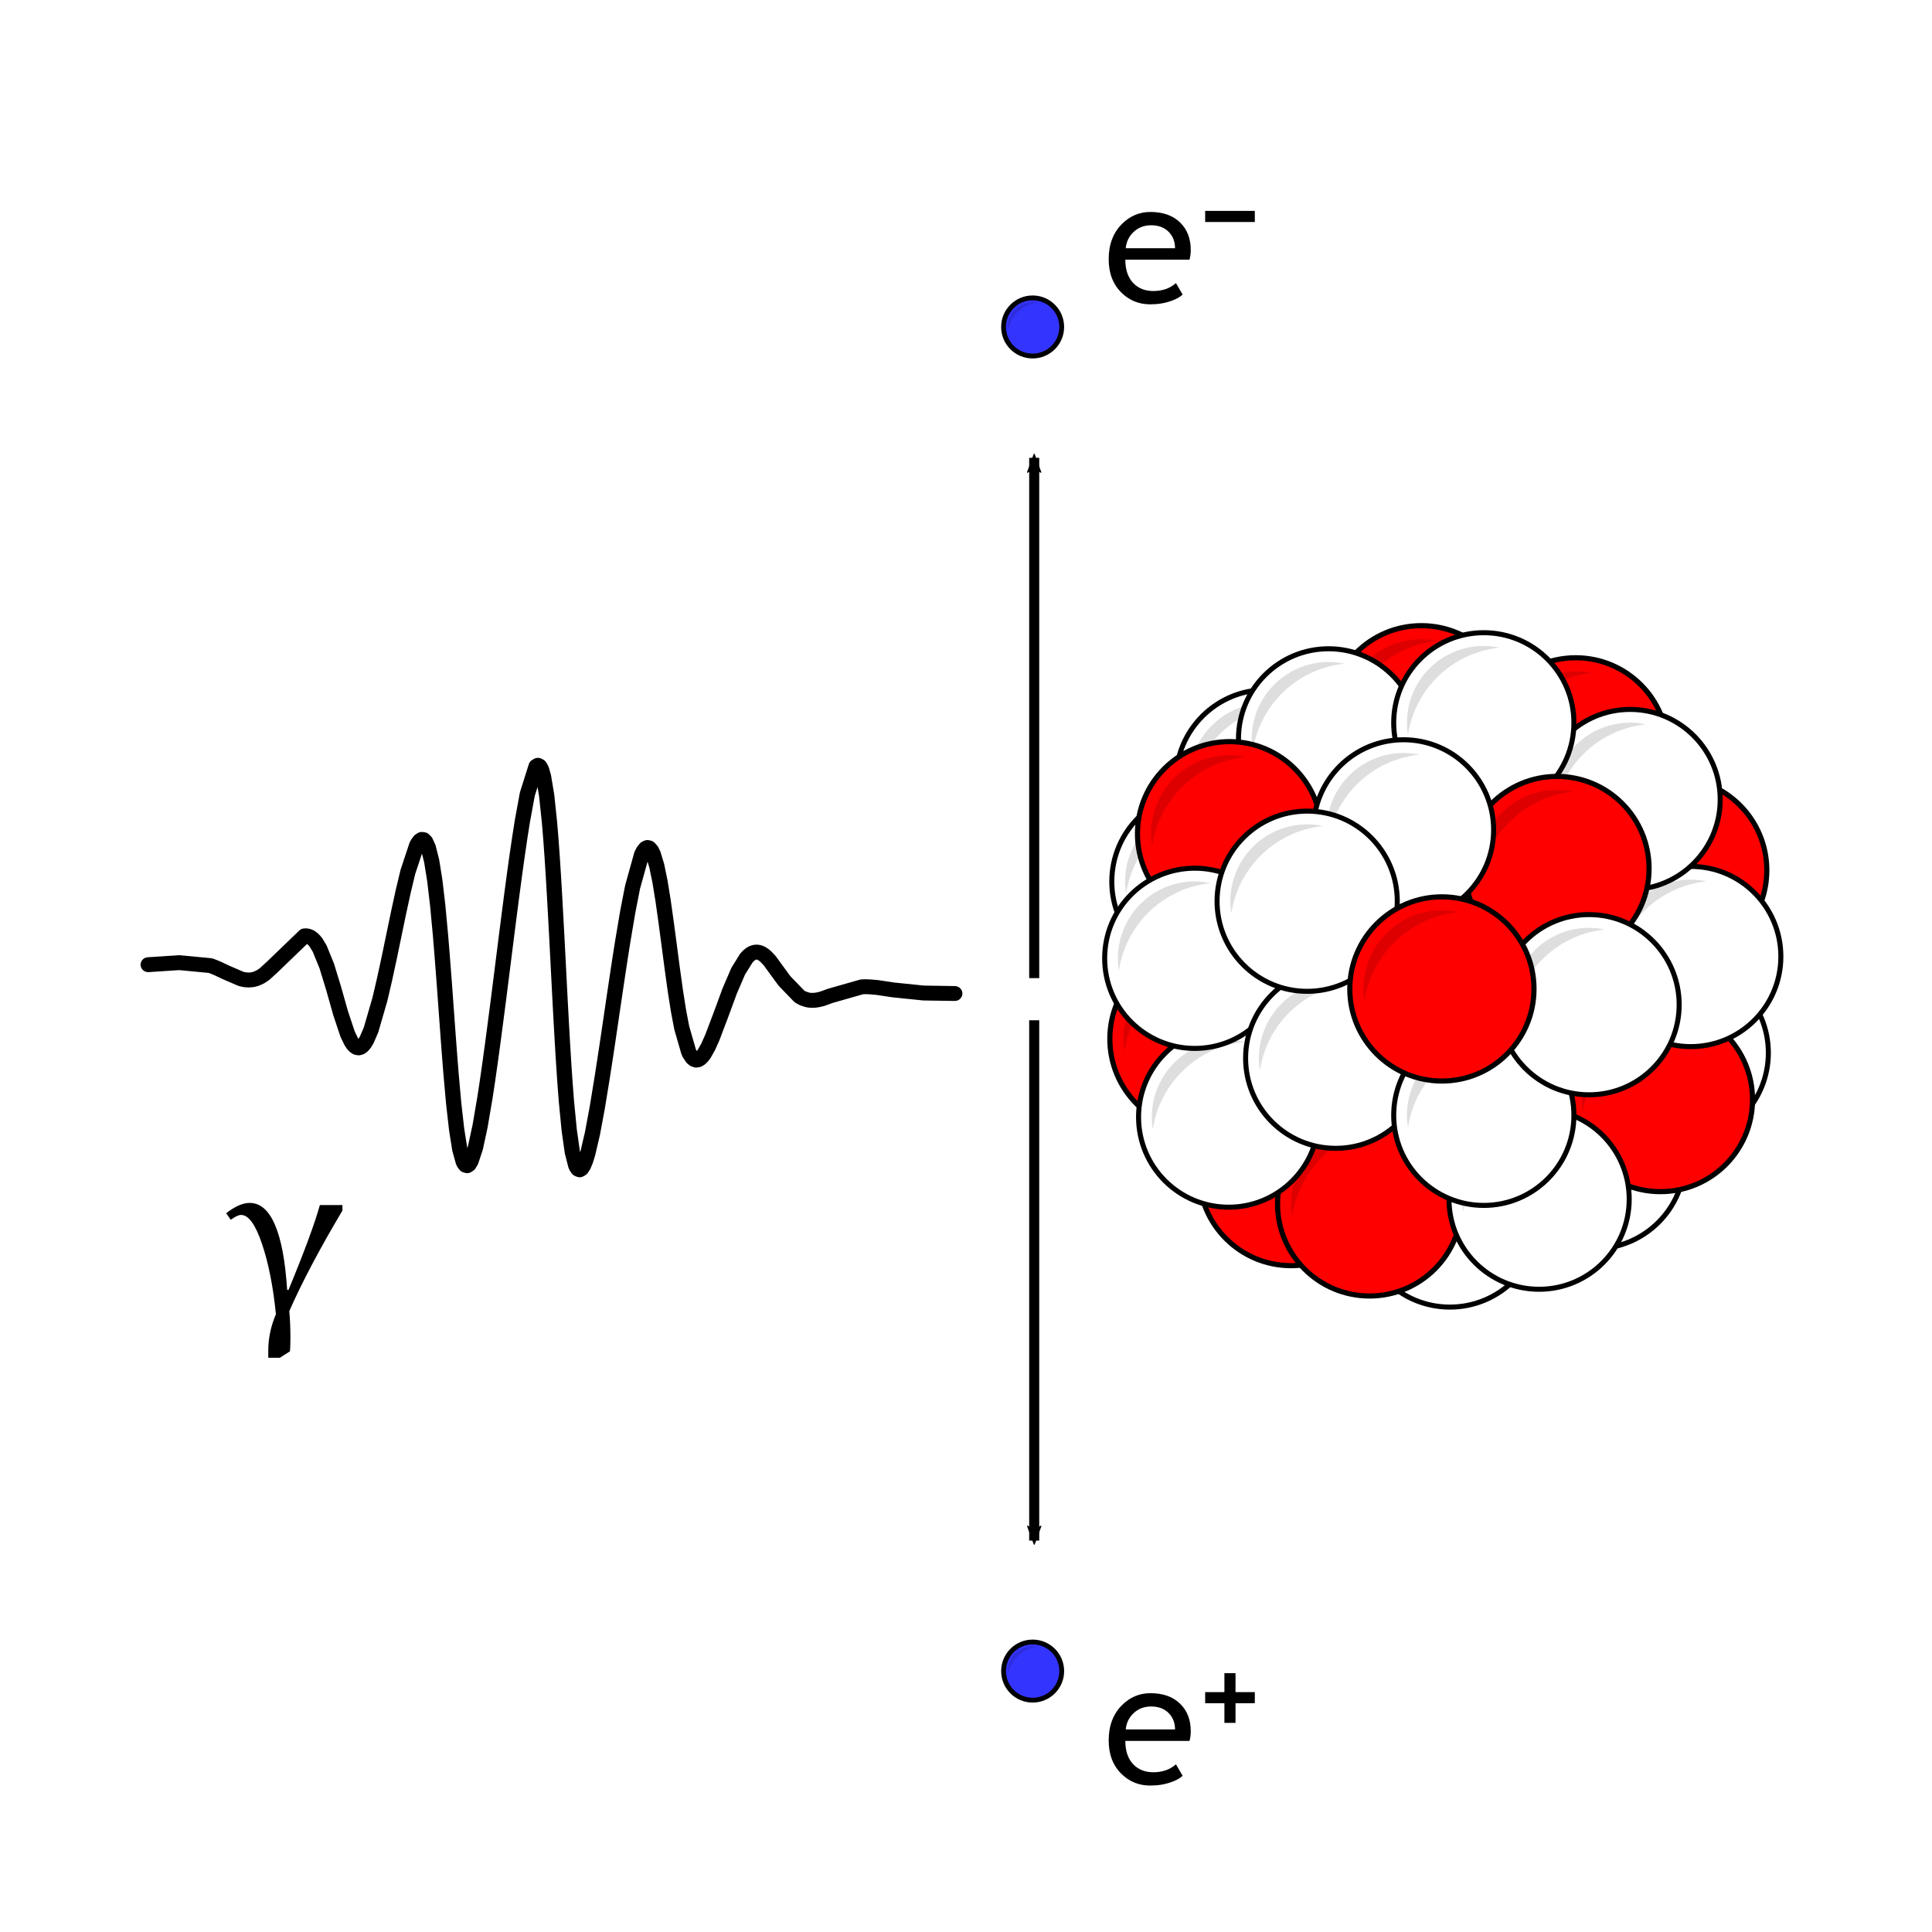 <?xml version="1.0" encoding="UTF-8" standalone="no"?>
<svg
   xmlns:dc="http://purl.org/dc/elements/1.1/"
   xmlns:cc="http://creativecommons.org/ns#"
   xmlns:rdf="http://www.w3.org/1999/02/22-rdf-syntax-ns#"
   xmlns:svg="http://www.w3.org/2000/svg"
   xmlns="http://www.w3.org/2000/svg"
   xmlns:xlink="http://www.w3.org/1999/xlink"
   xmlns:sodipodi="http://sodipodi.sourceforge.net/DTD/sodipodi-0.dtd"
   xmlns:inkscape="http://www.inkscape.org/namespaces/inkscape"
   width="96.117mm"
   height="96.117mm"
   viewBox="0 0 96.117 96.117"
   version="1.1"
   id="svg8"
   inkscape:version="1.0 (4035a4fb49, 2020-05-01)"
   sodipodi:docname="electron–positron-pair-production.svg">
  <defs
     id="defs2">
    <marker
       inkscape:isstock="true"
       style="overflow:visible"
       id="marker1301"
       refX="0"
       refY="0"
       orient="auto"
       inkscape:stockid="Arrow2Mend">
      <path
         transform="scale(-0.6)"
         d="M 8.719,4.034 -2.207,0.016 8.719,-4.002 c -1.745,2.372 -1.735,5.617 -6e-7,8.035 z"
         style="fill:#000000;fill-opacity:1;fill-rule:evenodd;stroke:#000000;stroke-width:0.625;stroke-linejoin:round;stroke-opacity:1"
         id="path1299" />
    </marker>
    <marker
       inkscape:stockid="Arrow2Mend"
       orient="auto"
       refY="0"
       refX="0"
       id="Arrow2Mend"
       style="overflow:visible"
       inkscape:isstock="true"
       inkscape:collect="always">
      <path
         id="path1431"
         style="fill:#000000;fill-opacity:1;fill-rule:evenodd;stroke:#000000;stroke-width:0.625;stroke-linejoin:round;stroke-opacity:1"
         d="M 8.719,4.034 -2.207,0.016 8.719,-4.002 c -1.745,2.372 -1.735,5.617 -6e-7,8.035 z"
         transform="scale(-0.6)" />
    </marker>
    <clipPath
       clipPathUnits="userSpaceOnUse"
       id="clipPath849-6">
      <path
         d="M 0,1.2207e-4 H 720 V 540 H 0 Z"
         clip-rule="evenodd"
         id="path847-8" />
    </clipPath>
    <clipPath
       id="clipPath1344-4"
       clipPathUnits="userSpaceOnUse">
      <path
         id="path1342-3"
         clip-rule="evenodd"
         d="M 1.0729e-5,0 H 720 V 540 H 1.0729e-5 Z" />
    </clipPath>
    <clipPath
       id="clipPath1356-3"
       clipPathUnits="userSpaceOnUse">
      <path
         id="path1354-3"
         clip-rule="evenodd"
         d="M 1.0729e-5,0 H 720 V 540 H 1.0729e-5 Z" />
    </clipPath>
    <clipPath
       id="clip51">
      <path
         d="M 0,0 V 940 H 1190 V 0 Z"
         id="path2593" />
    </clipPath>
    <marker
       style="overflow:visible"
       id="Arrow1Mend"
       refX="0"
       refY="0"
       orient="auto">
      <path
         transform="matrix(-0.4,0,0,-0.4,-4,0)"
         style="fill:#000000;fill-opacity:1;fill-rule:evenodd;stroke:#000000;stroke-width:1pt;stroke-opacity:1"
         d="M 0,0 5,-5 -12.5,0 5,5 Z"
         id="path1912" />
    </marker>
    <filter
       style="color-interpolation-filters:sRGB"
       inkscape:label="Invert"
       id="filter1404">
      <feColorMatrix
         type="hueRotate"
         values="180"
         result="color1"
         id="feColorMatrix1400" />
      <feColorMatrix
         values="1 0 0 0 0 0 1 0 0 0 0 0 1 0 0 -0.21 -0.72 -0.07 2 0 "
         result="color2"
         id="feColorMatrix1402" />
    </filter>
    <clipPath
       id="clipPath1365-7"
       clipPathUnits="userSpaceOnUse">
      <path
         id="path1363-1"
         clip-rule="evenodd"
         d="M 1.0729e-5,0 H 720 V 540 H 1.0729e-5 Z" />
    </clipPath>
  </defs>
  <sodipodi:namedview
     id="base"
     pagecolor="#ffffff"
     bordercolor="#666666"
     borderopacity="1.0"
     inkscape:pageopacity="0.0"
     inkscape:pageshadow="2"
     inkscape:zoom="2.9809598"
     inkscape:cx="131.85531"
     inkscape:cy="199.37425"
     inkscape:document-units="mm"
     inkscape:current-layer="layer1"
     inkscape:document-rotation="0"
     showgrid="false"
     inkscape:window-width="3710"
     inkscape:window-height="2120"
     inkscape:window-x="118"
     inkscape:window-y="-12"
     inkscape:window-maximized="1"
     inkscape:snap-global="false"
     fit-margin-top="0"
     fit-margin-left="0"
     fit-margin-right="0"
     fit-margin-bottom="0" />
  <g
     inkscape:groupmode="layer"
     id="layer3"
     inkscape:label="background"
     transform="translate(-100.402,-36.511)">
    <g
       style="fill:#ffffff"
       transform="matrix(0.133,0,0,-0.178,100.402,132.628)"
       id="g843">
      <g
         style="fill:#ffffff"
         clip-path="url(#clipPath849-6)"
         id="g845">
        <path
           id="path851"
           style="fill:#ffffff;fill-opacity:1;fill-rule:evenodd;stroke:none"
           d="M 0,6.1035e-5 H 720 V 540 H 0 Z" />
      </g>
    </g>
    <g
       transform="matrix(0.477,0,0,-0.477,-74.236,168.607)"
       id="g1359"
       style="display:inline;stroke-width:0.739">
      <g
         clip-path="url(#clipPath1365-7)"
         id="g1361"
         style="stroke-width:0.739">
        <g
           aria-label="γ"
           transform="matrix(1,0,0,-1,390.02,140.02)"
           id="text1369"
           style="font-variant:normal;font-weight:normal;font-size:24px;font-family:'Trebuchet MS';-inkscape-font-specification:TrebuchetMS;writing-mode:lr-tb;fill:#000000;fill-opacity:1;fill-rule:nonzero;stroke:none;stroke-width:0.739">
          <path
             d="M 11.812,-10.652 Q 8.25,-4.664 6.27,-0.164 q 0.117,1.23 0.117,2.824 0,0.785 -0.047,1.371 L 5.285,4.699 H 4.078 V 3.961 q 0,-1.945 0.797,-3.797 -0.422,-4.266 -1.441,-7.312 -1.02,-3.047 -2.191,-3.047 -0.387,0 -1.078,0.504 l -0.48,-0.68 q 1.371,-1.078 2.449,-1.078 1.664,0 2.637,2.273 0.984,2.262 1.277,6.797 H 6.188 q 2.484,-6 3.27,-8.848 H 11.812 Z"
             style="font-style:normal;font-variant:normal;font-weight:normal;font-stretch:normal;font-family:Caladea;-inkscape-font-specification:Caladea;stroke-width:0.739"
             id="path1569" />
        </g>
      </g>
    </g>
  </g>
  <g
     inkscape:groupmode="layer"
     id="layer2"
     inkscape:label="graphic"
     style="opacity:1"
     transform="translate(-100.402,-36.511)">
    <g
       inkscape:tile-y0="131.1184"
       inkscape:tile-x0="-61.894851"
       inkscape:tile-h="48.370961"
       inkscape:tile-w="48.370961"
       inkscape:tile-cy="155.30388"
       inkscape:tile-cx="-37.70937"
       transform="matrix(0.19,0,0,0.19,-8.903,-89.078)"
       id="g4192">
      <circle
         r="23.594"
         cy="674.234"
         cx="58.132"
         id="circle4162"
         style="fill:#ffffff;fill-opacity:1;fill-rule:evenodd;stroke:#000000;stroke-width:1.316;stroke-linecap:butt;stroke-linejoin:miter;stroke-miterlimit:4;stroke-dasharray:none;stroke-opacity:1" />
      <path
         id="path4164"
         d="m 58.133,654.111 a 20.123,20.123 0 0 0 -20.123,20.123 20.123,20.123 0 0 0 0.265,3.192 27.064,27.064 0 0 1 24.038,-22.868 20.123,20.123 0 0 0 -4.179,-0.448 z"
         style="fill:#000000;fill-opacity:0.129;fill-rule:evenodd;stroke:none;stroke-width:1.183px;stroke-linecap:butt;stroke-linejoin:miter;stroke-opacity:1"
         inkscape:connector-curvature="0" />
    </g>
    <g
       inkscape:tile-y0="67.073326"
       inkscape:tile-x0="-61.363974"
       inkscape:tile-h="48.37096"
       inkscape:tile-w="48.37096"
       inkscape:tile-cy="91.258807"
       inkscape:tile-cx="-37.178493"
       transform="matrix(0.019,0,0,0.019,-2.614,46.239)"
       id="g4156">
      <circle
         style="fill:#ff0000;fill-rule:evenodd;stroke:#000000;stroke-width:13.45;stroke-linecap:butt;stroke-linejoin:miter;stroke-miterlimit:4;stroke-dasharray:none;stroke-opacity:1"
         id="path3347"
         cx="282.697"
         cy="317.707"
         r="241.161" />
      <path
         inkscape:connector-curvature="0"
         style="fill:#000000;fill-opacity:0.129;fill-rule:evenodd;stroke:none;stroke-width:1.183px;stroke-linecap:butt;stroke-linejoin:miter;stroke-opacity:1"
         d="M 282.697,112.02 A 205.688,205.688 0 0 0 77.008,317.707 205.688,205.688 0 0 0 79.719,350.336 276.634,276.634 0 0 1 325.416,116.594 205.688,205.688 0 0 0 282.697,112.02 Z"
         id="circle4151" />
    </g>
    <g
       id="g2646"
       transform="translate(101.673,-5.649)">
      <use
         x="0"
         y="0"
         xlink:href="#g4192"
         id="use2588"
         transform="translate(75.927,60.774)"
         width="100%"
         height="100%" />
      <use
         x="0"
         y="0"
         xlink:href="#g4192"
         id="use2534"
         transform="translate(59.577,41.933)"
         width="100%"
         height="100%" />
      <use
         height="100%"
         width="100%"
         transform="translate(80.08,55.513)"
         id="use2536"
         xlink:href="#g4192"
         y="0"
         x="0" />
      <use
         height="100%"
         width="100%"
         transform="translate(68.719,63.679)"
         id="use2538"
         xlink:href="#g4192"
         y="0"
         x="0" />
      <use
         height="100%"
         width="100%"
         transform="translate(60.206,48.27)"
         id="use2540"
         xlink:href="#g4156"
         y="0"
         x="0" />
      <use
         x="0"
         y="0"
         xlink:href="#g4156"
         id="use2542"
         transform="translate(55.768,41.569)"
         width="100%"
         height="100%" />
      <use
         x="0"
         y="0"
         xlink:href="#g4156"
         id="use2544"
         transform="translate(64.111,49.779)"
         width="100%"
         height="100%" />
      <use
         x="0"
         y="0"
         xlink:href="#g4192"
         id="use2548"
         transform="translate(57.713,58.709)"
         width="100%"
         height="100%" />
      <use
         x="0"
         y="0"
         xlink:href="#g4156"
         id="use2550"
         transform="translate(79.289,33.181)"
         width="100%"
         height="100%" />
      <use
         height="100%"
         width="100%"
         transform="translate(74.362,27.19)"
         id="use2552"
         xlink:href="#g4156"
         y="0"
         x="0" />
      <use
         x="0"
         y="0"
         xlink:href="#g4156"
         id="use2554"
         transform="translate(66.685,25.593)"
         width="100%"
         height="100%" />
      <use
         x="0"
         y="0"
         xlink:href="#g4156"
         id="use2556"
         transform="translate(78.578,44.587)"
         width="100%"
         height="100%" />
      <use
         x="0"
         y="0"
         xlink:href="#g4192"
         id="use2558"
         transform="translate(73.157,62.792)"
         width="100%"
         height="100%" />
      <use
         x="0"
         y="0"
         xlink:href="#g4192"
         id="use2560"
         transform="translate(80.702,50.72)"
         width="100%"
         height="100%" />
      <use
         height="100%"
         width="100%"
         transform="translate(77.684,42.91)"
         id="use2562"
         xlink:href="#g4192"
         y="0"
         x="0" />
      <use
         height="100%"
         width="100%"
         transform="translate(62.684,39.892)"
         id="use2564"
         xlink:href="#g4192"
         y="0"
         x="0" />
      <use
         x="0"
         y="0"
         xlink:href="#g4192"
         id="use2566"
         transform="translate(70.406,39.093)"
         width="100%"
         height="100%" />
      <use
         height="100%"
         width="100%"
         transform="translate(56.382,46.993)"
         id="use2568"
         xlink:href="#g4192"
         y="0"
         x="0" />
      <use
         height="100%"
         width="100%"
         transform="translate(57.143,31.362)"
         id="use2570"
         xlink:href="#g4156"
         y="0"
         x="0" />
      <use
         x="0"
         y="0"
         xlink:href="#g4192"
         id="use2572"
         transform="translate(56.027,50.809)"
         width="100%"
         height="100%" />
      <use
         height="100%"
         width="100%"
         transform="translate(63.039,55.78)"
         id="use2574"
         xlink:href="#g4192"
         y="0"
         x="0" />
      <use
         x="0"
         y="0"
         xlink:href="#g4192"
         id="use2576"
         transform="translate(70.406,58.62)"
         width="100%"
         height="100%" />
      <use
         height="100%"
         width="100%"
         transform="translate(73.431,33.093)"
         id="use2578"
         xlink:href="#g4156"
         y="0"
         x="0" />
      <use
         height="100%"
         width="100%"
         transform="translate(75.643,53.117)"
         id="use2580"
         xlink:href="#g4192"
         y="0"
         x="0" />
      <use
         x="0"
         y="0"
         xlink:href="#g4192"
         id="use2582"
         transform="translate(66.412,44.419)"
         width="100%"
         height="100%" />
      <use
         height="100%"
         width="100%"
         transform="translate(61.619,47.969)"
         id="use2584"
         xlink:href="#g4192"
         y="0"
         x="0" />
      <use
         x="0"
         y="0"
         xlink:href="#g4156"
         id="use2586"
         transform="translate(67.706,39.084)"
         width="100%"
         height="100%" />
    </g>
    <g
       style="stroke-width:2.97"
       id="g2674"
       transform="matrix(0.006,0,0,0.006,1.01,60.752)"
       inkscape:tile-cx="-37.178493"
       inkscape:tile-cy="91.258807"
       inkscape:tile-w="48.37096"
       inkscape:tile-h="48.37096"
       inkscape:tile-x0="-61.363974"
       inkscape:tile-y0="67.073326">
      <circle
         r="241.161"
         cy="317.707"
         cx="282.697"
         id="circle2670"
         style="fill:#3434ff;fill-opacity:1;fill-rule:evenodd;stroke:#000000;stroke-width:39.948;stroke-linecap:butt;stroke-linejoin:miter;stroke-miterlimit:4;stroke-dasharray:none;stroke-opacity:1" />
      <path
         id="path2672"
         d="M 282.697,112.02 A 205.688,205.688 0 0 0 77.008,317.707 205.688,205.688 0 0 0 79.719,350.336 276.634,276.634 0 0 1 325.416,116.594 205.688,205.688 0 0 0 282.697,112.02 Z"
         style="fill:#000000;fill-opacity:0.129;fill-rule:evenodd;stroke:none;stroke-width:3.515px;stroke-linecap:butt;stroke-linejoin:miter;stroke-opacity:1"
         inkscape:connector-curvature="0" />
    </g>
    <g
       style="stroke:#000000;stroke-width:4.569;stroke-linecap:square;stroke-linejoin:miter;stroke-miterlimit:10;stroke-dasharray:none;stroke-dashoffset:0;stroke-opacity:1"
       id="g2602"
       transform="matrix(0.166,0.006,-0.006,0.162,76.104,63.449)">
      <clipPath
         id="clipPath867">
        <path
           id="path865"
           d="M 0,0 V 940 H 1190 V 0 Z" />
      </clipPath>
      <g
         style="stroke:#000000;stroke-width:4.569;stroke-miterlimit:10;stroke-dasharray:none;stroke-opacity:1"
         id="g2600"
         clip-path="url(#clip51)">
        <g
           id="g2598"
           style="fill:none;stroke:#000000;stroke-width:4.569;stroke-linecap:round;stroke-linejoin:round;stroke-miterlimit:10;stroke-dasharray:none;stroke-opacity:1">
          <path
             style="stroke:#000000;stroke-width:4.569;stroke-linecap:round;stroke-linejoin:round;stroke-miterlimit:10;stroke-dasharray:none;stroke-opacity:1;marker-end:url(#Arrow1Mend)"
             id="path2596"
             d="m 195.23,122.74 9.3,-0.97 9.3,0.56 0.58,0.19 0.58,0.2 1.16,0.45 2.33,1.03 4.64,1.85 0.59,0.13 0.58,0.1 1.16,0.05 1.16,-0.14 0.58,-0.16 0.58,-0.21 1.17,-0.6 1.16,-0.84 2.32,-2.34 9.3,-9.88 0.58,-0.03 0.58,0.11 0.58,0.24 0.58,0.39 0.58,0.53 0.59,0.69 1.16,1.81 2.32,5.27 2.33,6.89 2.32,7.37 2.32,6.35 1.17,2.28 0.58,0.83 0.58,0.6 0.58,0.35 0.58,0.08 0.58,-0.2 0.58,-0.49 0.58,-0.79 0.58,-1.09 1.17,-3.08 2.32,-9.5 1.16,-6.11 1.17,-6.72 1.16,-7.04 1.16,-7.01 1.16,-6.631 1.16,-5.895 2.33,-8.203 0.29,-0.598 0.58,-0.868 0.58,-0.411 0.58,0.066 0.58,0.554 0.87,1.767 1.17,4.089 1.16,5.985 1.16,7.685 1.16,9.1 0.58,4.97 0.58,5.17 0.59,5.32 0.58,5.4 0.58,5.42 0.58,5.39 0.58,5.27 0.58,5.09 1.16,9.4 1.17,7.93 1.16,6.02 1.16,3.74 0.29,0.55 0.44,0.52 0.5,0.14 0.51,-0.38 0.58,-1.06 1.17,-4.13 1.16,-6.68 1.16,-8.97 0.58,-5.23 0.58,-5.65 0.58,-6.01 0.58,-6.3 0.59,-6.52 0.58,-6.65 0.58,-6.71 0.58,-6.7 0.58,-6.6 0.58,-6.413 0.58,-6.159 0.58,-5.826 0.58,-5.422 0.58,-4.952 1.17,-8.253 2.32,-8.636 0.51,-0.348 0.51,0.224 0.43,0.644 0.29,0.66 0.59,1.863 1.16,5.804 1.16,8.322 0.58,4.981 0.58,5.448 0.58,5.848 0.58,6.177 0.58,6.428 0.59,6.61 0.58,6.69 0.58,6.72 0.58,6.65 0.58,6.5 0.58,6.28 0.58,5.99 0.58,5.63 0.58,5.21 1.17,8.9 1.16,6.61 1.16,4.05 0.29,0.6 0.44,0.58 0.51,0.19 0.5,-0.32 0.58,-0.97 0.59,-1.61 0.58,-2.21 1.16,-6.08 1.16,-7.98 1.16,-9.44 0.58,-5.1 0.59,-5.28 0.58,-5.39 0.58,-5.42 0.58,-5.4 0.58,-5.31 0.58,-5.16 0.58,-4.95 1.16,-9.07 1.17,-7.638 2.32,-9.963 0.29,-0.698 0.29,-0.574 0.58,-0.774 0.51,-0.271 0.51,0.099 0.73,0.765 0.58,1.113 1.16,3.444 1.16,4.842 1.16,5.922 1.16,6.653 1.17,7.02 1.16,7.02 1.16,6.71 1.16,6.09 1.17,5.24 2.32,7.24 0.29,0.58 0.87,1.27 0.58,0.47 0.58,0.19 0.58,-0.1 0.59,-0.37 0.58,-0.61 0.58,-0.85 1.16,-2.3 1.16,-2.96 2.33,-7.08 2.32,-7.29 2.33,-6.17 2.32,-4.16 0.58,-0.67 0.58,-0.53 0.58,-0.38 0.58,-0.23 0.58,-0.1 0.59,0.03 0.58,0.16 0.58,0.27 0.58,0.38 0.58,0.46 1.16,1.17 4.65,6.05 4.65,4.59 0.58,0.33 0.58,0.27 1.16,0.35 0.58,0.1 0.59,0.04 1.16,-0.06 1.16,-0.23 1.16,-0.35 2.33,-0.97 9.29,-3.09 0.58,-0.05 0.58,-0.03 1.17,-0.01 2.32,0.12 4.65,0.55 9.3,0.63 9.29,-0.2" />
        </g>
        <!-- drawing style -->
      </g>
      <!-- clip51 -->
    </g>
  </g>
  <g
     style="display:inline"
     inkscape:label="label"
     inkscape:groupmode="layer"
     id="layer1"
     transform="translate(-100.402,-36.511)">
    <use
       x="0"
       y="0"
       xlink:href="#g2674"
       id="use2678"
       transform="translate(149.069,-9.881)"
       width="100%"
       height="100%" />
    <path
       style="fill:none;stroke:#000000;stroke-width:0.5;stroke-linecap:butt;stroke-linejoin:miter;stroke-miterlimit:4;stroke-dasharray:none;stroke-opacity:1;marker-end:url(#Arrow2Mend)"
       d="M 151.854,85.173 V 59.288"
       id="path1402"
       sodipodi:nodetypes="cc" />
    <g
       inkscape:tile-y0="67.073326"
       inkscape:tile-x0="-61.363974"
       transform="matrix(0.006,0,0,0.006,150.08,117.741)"
       id="use1275"
       style="stroke-width:2.97">
      <circle
         style="fill:#3434ff;fill-opacity:1;fill-rule:evenodd;stroke:#000000;stroke-width:39.948;stroke-linecap:butt;stroke-linejoin:miter;stroke-miterlimit:4;stroke-dasharray:none;stroke-opacity:1;filter:url(#filter1404)"
         id="circle1394"
         cx="282.697"
         cy="317.707"
         r="241.161" />
      <path
         inkscape:connector-curvature="0"
         style="fill:#000000;fill-opacity:0.129;fill-rule:evenodd;stroke:none;stroke-width:3.515px;stroke-linecap:butt;stroke-linejoin:miter;stroke-opacity:1"
         d="M 282.697,112.02 A 205.688,205.688 0 0 0 77.008,317.707 205.688,205.688 0 0 0 79.719,350.336 276.634,276.634 0 0 1 325.416,116.594 205.688,205.688 0 0 0 282.697,112.02 Z"
         id="path1396" />
    </g>
    <path
       sodipodi:nodetypes="cc"
       id="path1277"
       d="M 151.854,87.27 V 113.155"
       style="fill:none;stroke:#000000;stroke-width:0.5;stroke-linecap:butt;stroke-linejoin:miter;stroke-miterlimit:4;stroke-dasharray:none;stroke-opacity:1;marker-end:url(#marker1301)" />
    <g
       id="g1338"
       transform="matrix(0.353,0,0,-0.353,66.691,126.818)">
      <g
         id="g1340"
         clip-path="url(#clipPath1344-4)">
        <g
           aria-label="e"
           transform="matrix(1,0,0,-1,250.99,213.17)"
           id="text1348"
           style="font-variant:normal;font-weight:normal;font-size:24px;font-family:'Trebuchet MS';-inkscape-font-specification:TrebuchetMS;writing-mode:lr-tb;fill:#000000;fill-opacity:1;fill-rule:nonzero;stroke:none">
          <path
             d="M 12.152,-6.059 H 3.105 q 0,2.203 1.207,3.387 1.066,1.031 2.742,1.031 1.91,0 3.188,-1.113 l 0.938,1.605 q -0.516,0.516 -1.582,0.891 -1.336,0.492 -2.977,0.492 -2.367,0 -4.02,-1.605 -1.84,-1.77 -1.84,-4.758 0,-3.105 1.887,-4.98 1.688,-1.676 3.996,-1.676 2.684,0 4.207,1.512 1.477,1.453 1.477,3.855 0,0.738 -0.176,1.359 z M 6.75,-10.91 q -1.488,0 -2.496,0.961 -0.961,0.914 -1.09,2.273 h 6.949 q 0,-1.348 -0.844,-2.25 Q 8.344,-10.91 6.75,-10.91 Z"
             id="path1557" />
        </g>
      </g>
    </g>
    <g
       id="g1350"
       transform="matrix(0.353,0,0,-0.353,66.691,126.818)">
      <g
         id="g1352"
         clip-path="url(#clipPath1356-3)">
        <g
           aria-label="−"
           transform="matrix(1,0,0,-1,264.07,220.37)"
           id="text1360"
           style="font-variant:normal;font-weight:normal;font-size:15.96px;font-family:'Trebuchet MS';-inkscape-font-specification:TrebuchetMS;writing-mode:lr-tb;fill:#000000;fill-opacity:1;fill-rule:nonzero;stroke:none">
          <path
             d="m 8.276,-5.736 v 1.566 H 1.278 V -5.736 Z"
             style="font-style:normal;font-variant:normal;font-weight:bold;font-stretch:normal;font-family:'Trebuchet MS';-inkscape-font-specification:'Trebuchet MS Bold'"
             id="path1560" />
        </g>
      </g>
    </g>
    <g
       transform="matrix(0.353,0,0,-0.353,66.691,200.509)"
       id="g1285">
      <g
         clip-path="url(#clipPath1344-4)"
         id="g1283">
        <g
           aria-label="e"
           transform="matrix(1,0,0,-1,250.99,213.17)"
           id="text1281"
           style="font-variant:normal;font-weight:normal;font-size:24px;font-family:'Trebuchet MS';-inkscape-font-specification:TrebuchetMS;writing-mode:lr-tb;fill:#000000;fill-opacity:1;fill-rule:nonzero;stroke:none">
          <path
             d="M 12.152,-6.059 H 3.105 q 0,2.203 1.207,3.387 1.066,1.031 2.742,1.031 1.91,0 3.188,-1.113 l 0.938,1.605 q -0.516,0.516 -1.582,0.891 -1.336,0.492 -2.977,0.492 -2.367,0 -4.02,-1.605 -1.84,-1.77 -1.84,-4.758 0,-3.105 1.887,-4.98 1.688,-1.676 3.996,-1.676 2.684,0 4.207,1.512 1.477,1.453 1.477,3.855 0,0.738 -0.176,1.359 z M 6.75,-10.91 q -1.488,0 -2.496,0.961 -0.961,0.914 -1.09,2.273 h 6.949 q 0,-1.348 -0.844,-2.25 Q 8.344,-10.91 6.75,-10.91 Z"
             id="path1563" />
        </g>
      </g>
    </g>
    <g
       transform="matrix(0.353,0,0,-0.353,66.691,200.509)"
       id="g1293">
      <g
         clip-path="url(#clipPath1356-3)"
         id="g1291">
        <g
           aria-label="+"
           transform="matrix(1,0,0,-1,264.07,220.37)"
           id="text1289"
           style="font-variant:normal;font-weight:normal;font-size:15.96px;font-family:'Trebuchet MS';-inkscape-font-specification:TrebuchetMS;writing-mode:lr-tb;fill:#000000;fill-opacity:1;fill-rule:nonzero;stroke:none">
          <path
             d="m 5.556,-4.169 v 2.767 H 3.99 V -4.169 H 1.278 V -5.736 H 3.99 v -2.673 h 1.566 v 2.673 h 2.72 v 1.566 z"
             style="font-style:normal;font-variant:normal;font-weight:bold;font-stretch:normal;font-family:'Trebuchet MS';-inkscape-font-specification:'Trebuchet MS Bold'"
             id="path1566" />
        </g>
      </g>
    </g>
  </g>
</svg>
